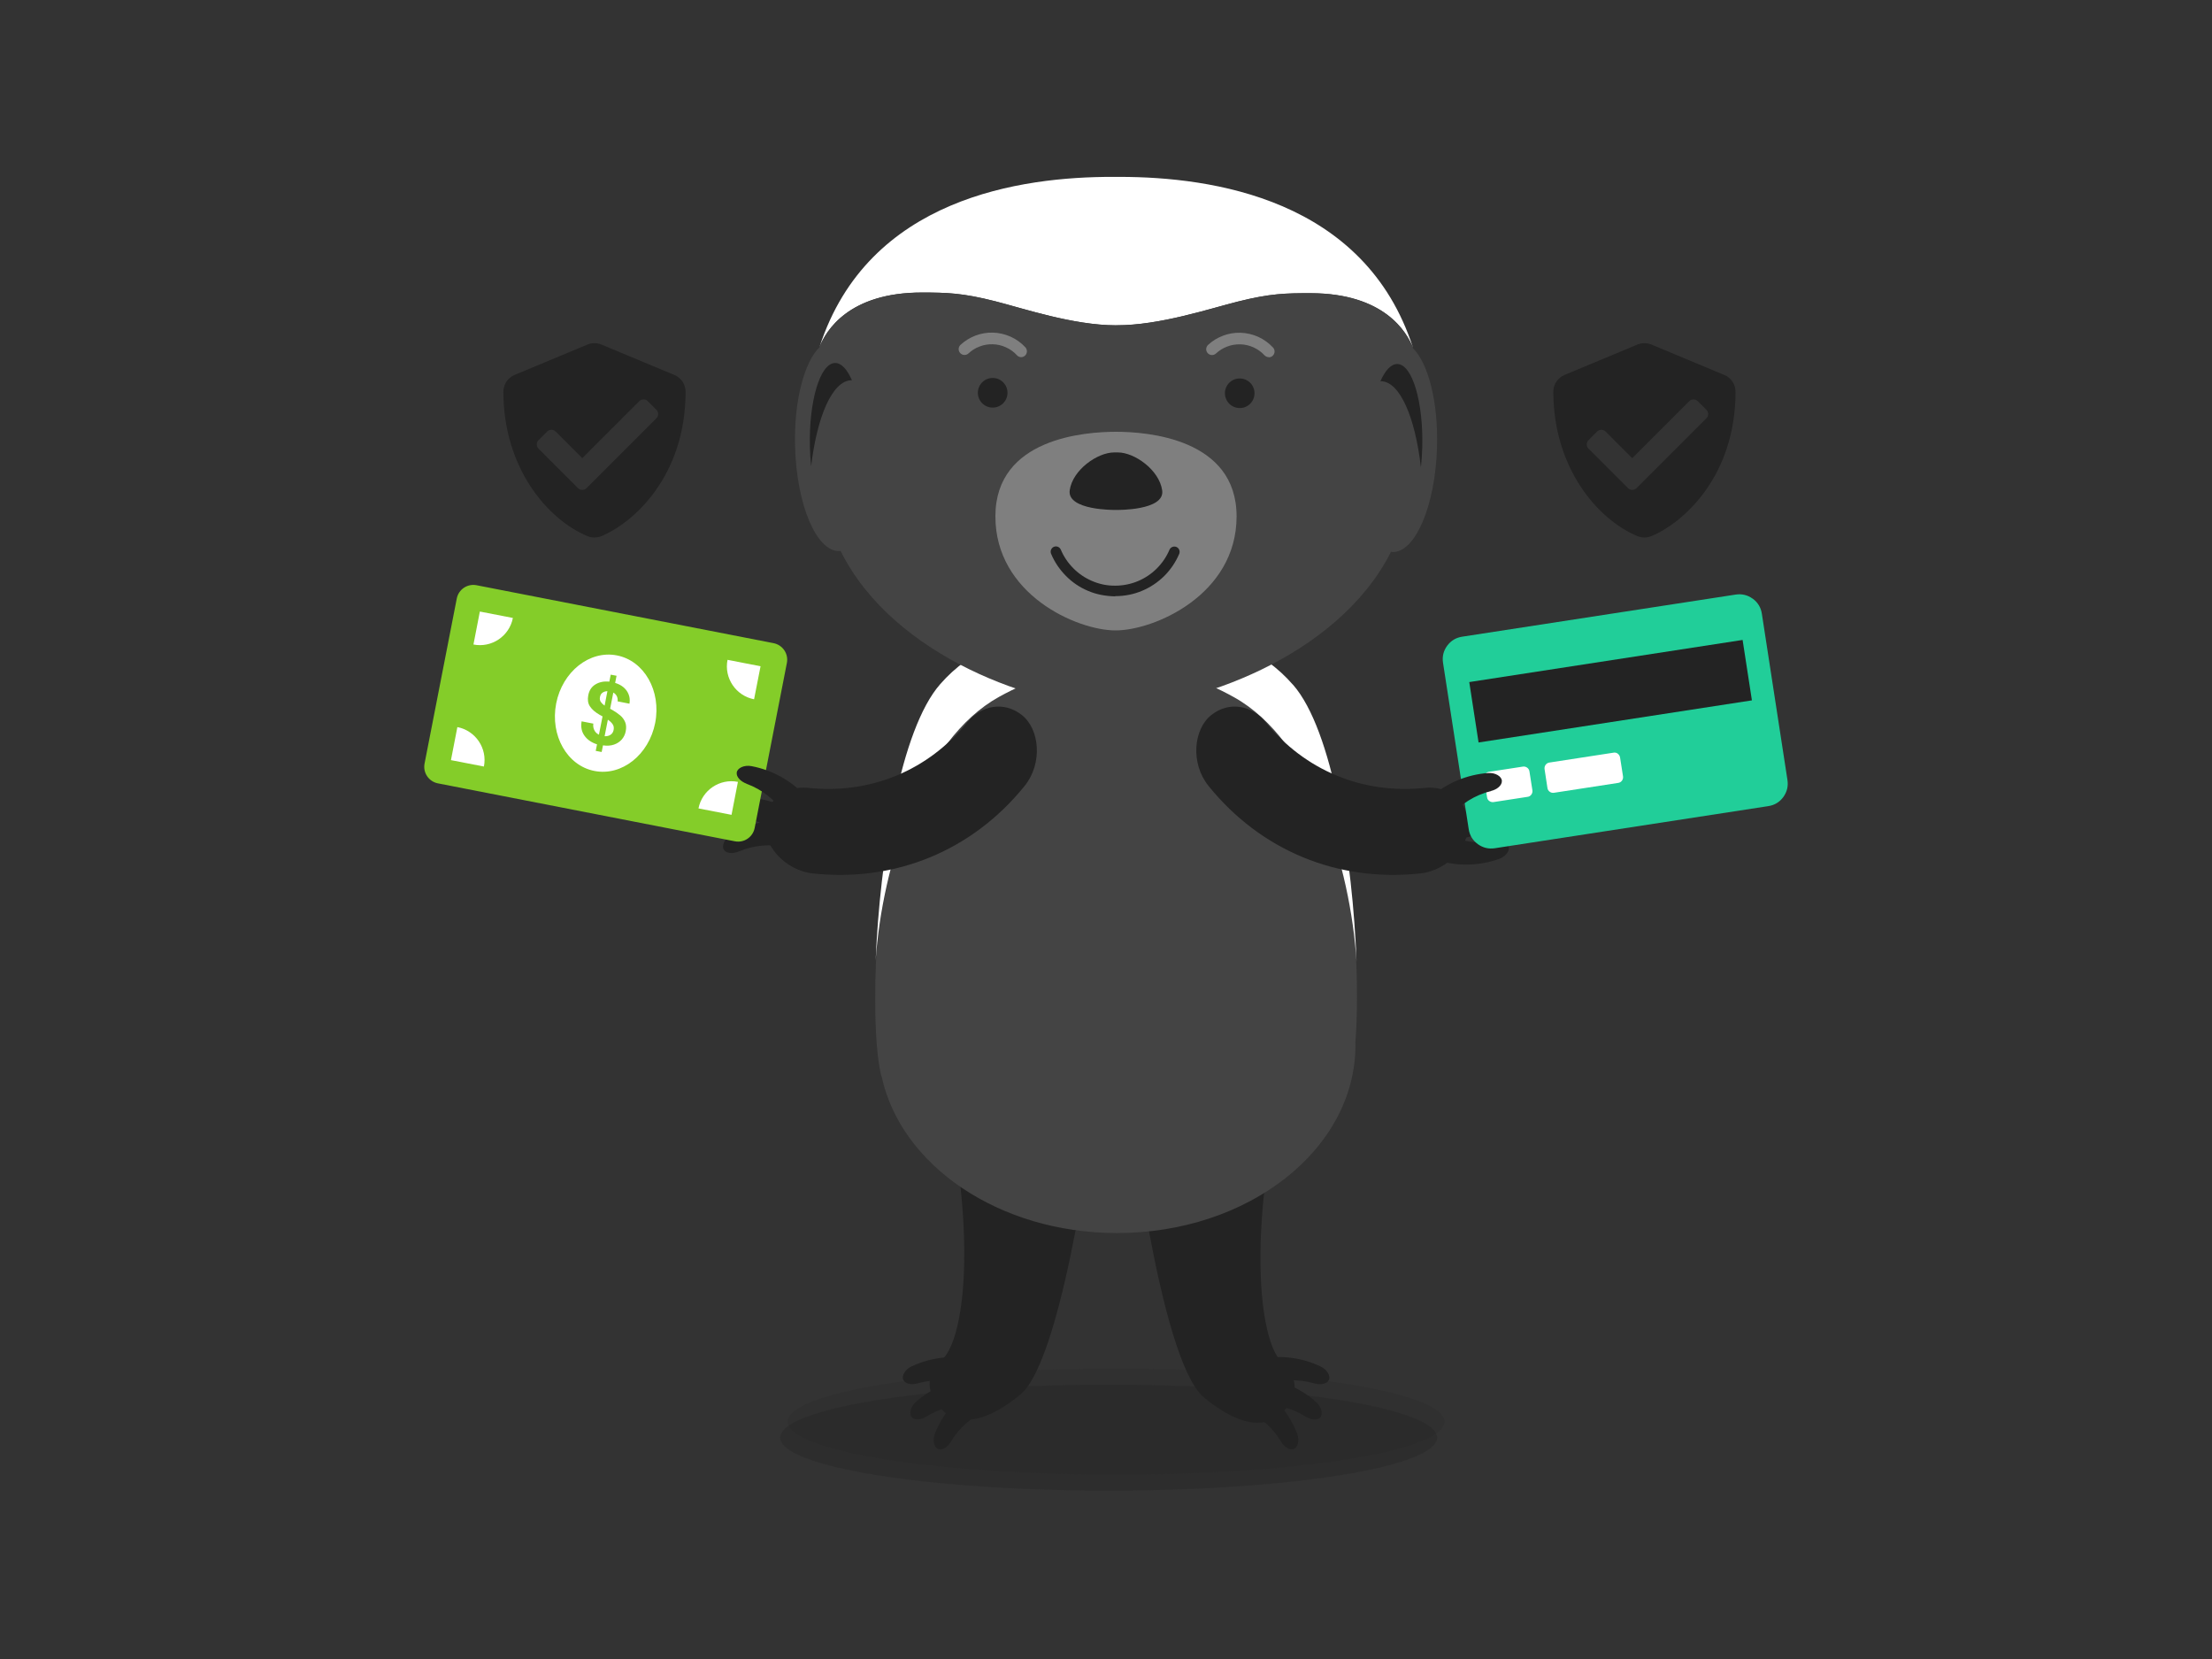 <?xml version="1.0" encoding="UTF-8"?>
<svg id="Layer_1" data-name="Layer 1" xmlns="http://www.w3.org/2000/svg" viewBox="0 0 300 225">
  <rect x="0" y="0" width="300" height="225" fill="#333333" stroke="none"/>
  <defs>
    <style>
      .cls-1 {
        fill: #84cd29;
      }

      .cls-2 {
        fill: #fff;
      }

      .cls-3, .cls-4, .cls-5 {
        isolation: isolate;
      }

      .cls-4 {
        opacity: .35;
      }

      .cls-6 {
        fill: #232323;
      }

      .cls-7 {
        fill: #21ce99;
      }

      .cls-8 {
        fill: #444;
      }

      .cls-9 {
        fill: none;
      }

      .cls-5 {
        opacity: .2;
      }

      .cls-10 {
        fill: #7f7f7f;
      }
    </style>
  </defs>
  <g class="cls-4">
    <ellipse class="cls-6" cx="150.36" cy="194.98" rx="44.55" ry="7.19"/>
  </g>
  <g class="cls-5">
    <ellipse class="cls-6" cx="151.37" cy="192.81" rx="44.54" ry="7.19"/>
  </g>
  <g>
    <g>
      <path class="cls-6" d="m152.8,146.96c.16,1.28,4.33,37.48,10.49,42.57,6.16,5.08,9.4,3.38,10.65,2.04,1.31-1.41,2.98-3.94-.09-6.81-2.46-2.31-4.18-12.51-1.69-28.42l-19.37-9.38Z"/>
      <g>
        <path class="cls-6" d="m178.29,187.63c.77.22,1.62.09,1.92-.43.29-.52-.17-1.43-1.1-1.87-2.51-1.2-5.4-1.59-8.23-1.05-1.06.21-1.48,1.31-1,2.29.48.99,1.37,1.5,2.05,1.25,1.96-.72,4.19-.83,6.36-.19Z"/>
        <path class="cls-6" d="m177.08,192.13c.68.43,1.54.54,1.96.12.42-.42.23-1.42-.54-2.1-2.08-1.85-4.74-3.03-7.61-3.29-1.07-.09-1.79.85-1.6,1.92.19,1.08.9,1.82,1.62,1.77,2.08-.15,4.25.36,6.16,1.58Z"/>
        <path class="cls-6" d="m173.75,195.53c.41.69,1.12,1.18,1.69,1,.57-.18.85-1.15.48-2.11-1.01-2.6-2.84-4.85-5.28-6.4-.91-.57-1.98-.06-2.3.98-.32,1.05-.03,2.03.64,2.32,1.92.82,3.62,2.27,4.77,4.21Z"/>
      </g>
    </g>
    <g>
      <path class="cls-6" d="m149.02,146.62c-.16,1.28-4.47,37.47-10.65,42.53-6.18,5.06-9.41,3.35-10.66,2-1.31-1.42-2.96-3.96.11-6.81,2.47-2.3,4.23-12.49,1.79-28.42l19.4-9.3Z"/>
      <g>
        <path class="cls-6" d="m124.44,187.62c-.77.22-1.62.09-1.91-.44-.29-.52.17-1.43,1.1-1.86,2.52-1.19,5.4-1.57,8.23-1.02,1.05.21,1.48,1.31,1,2.29-.49.98-1.37,1.5-2.06,1.25-1.96-.73-4.19-.84-6.36-.22Z"/>
        <path class="cls-6" d="m125.64,192.12c-.68.43-1.54.54-1.96.11-.42-.42-.23-1.42.54-2.1,2.09-1.84,4.75-3.01,7.62-3.26,1.07-.09,1.79.85,1.59,1.93-.2,1.08-.9,1.82-1.63,1.77-2.08-.16-4.25.35-6.17,1.56Z"/>
        <path class="cls-6" d="m128.96,195.54c-.41.69-1.12,1.18-1.69.99-.57-.18-.85-1.16-.47-2.11,1.02-2.59,2.86-4.84,5.3-6.38.91-.57,1.98-.06,2.29.99.32,1.05.03,2.03-.65,2.31-1.92.81-3.63,2.25-4.79,4.2Z"/>
      </g>
    </g>
  </g>
  <path class="cls-8" d="m183.82,127.79c-1.33-12.49-6.52-27.72-16.38-33.23-4.23-2.36-9.15-4.06-15.94-5.21-1.61.27-3.11.57-4.53.9-.25.06-.48.12-.73.18-.42.1-.84.21-1.24.32-.26.07-.51.14-.76.21-.41.12-.81.24-1.2.36-.2.06-.41.13-.62.19-.57.19-1.12.38-1.65.58-.16.06-.31.12-.46.18-.4.16-.8.32-1.19.48-.18.08-.36.16-.54.24-.37.16-.74.33-1.1.51-.15.07-.31.15-.46.22-.5.25-.99.5-1.47.77-10.58,5.85-15.84,22.88-16.74,35.76-.08,1.87-.12,3.67-.11,5.36,0,4.36.27,7.98.79,10.17.02.1.07.2.1.3,2.63,11.98,15.87,21.12,31.83,21.15,17.88.03,32.38-11.35,32.41-25.44,0-.13,0-.26-.01-.39.29-3.64.29-8.43,0-13.62Z"/>
  <path class="cls-2" d="m175.35,92.86c-4.09-4.67-9.4-6.96-19.86-7.42-.16,0-.33-.01-.5-.02-.52-.02-1.06-.04-1.61-.05-.55-.01-1.1-.02-1.68-.02-.06,0-.12,0-.19,0h-.12s-.07,0-.11,0c-.6,0-1.2,0-1.77.02-.66.01-1.29.03-1.91.05-.06,0-.12,0-.18,0-10.47.42-15.79,2.69-19.89,7.35-5.43,6.15-8.2,23.78-8.77,37.5.9-12.88,6.16-29.91,16.74-35.76,4.23-2.34,9.16-4.03,15.95-5.15,6.78,1.15,11.7,2.85,15.93,5.21,10.56,5.89,15.76,22.94,16.6,35.82-.52-13.72-3.22-31.36-8.62-37.53Z"/>
  <path class="cls-6" d="m131.26,97.89c1.8-2.19,4.88-2.85,7.32-.92,2.43,1.91,2.87,6.56.37,9.64-7.08,8.75-17.48,13.05-28.68,11.85-3.94-.42-6.91-4.02-6.54-7.09.37-3.09,3.01-4.8,5.83-4.52,8.47.91,16.34-2.34,21.69-8.97Z"/>
  <path class="cls-6" d="m99.51,110.69c-.82-.06-1.58-.48-1.67-1.08-.09-.6.67-1.3,1.71-1.39,2.82-.26,5.7.39,8.21,1.9.93.57.95,1.77.15,2.53-.81.77-1.83.95-2.4.47-1.61-1.38-3.7-2.27-5.99-2.43Z"/>
  <path class="cls-6" d="m100.18,115.48c-.75.32-1.63.29-1.98-.2-.36-.49,0-1.46.88-2.02,2.39-1.52,5.25-2.25,8.18-2.04,1.09.08,1.65,1.14,1.28,2.19-.37,1.05-1.2,1.68-1.92,1.51-2.06-.49-4.33-.33-6.44.57Z"/>
  <path class="cls-6" d="m171.61,97.89c-1.8-2.19-4.88-2.85-7.32-.92-2.43,1.91-2.87,6.56-.37,9.64,7.08,8.75,17.48,13.05,28.68,11.85,3.94-.42,6.91-4.02,6.54-7.09-.37-3.09-3.01-4.8-5.83-4.52-8.47.91-16.34-2.34-21.7-8.97Z"/>
  <path class="cls-6" d="m202.71,114.09c.81-.14,1.65.09,1.89.65.23.56-.33,1.42-1.32,1.76-2.67.94-5.62,1.02-8.43.15-1.04-.32-1.35-1.48-.76-2.42.6-.94,1.55-1.37,2.21-1.04,1.89.94,4.14,1.3,6.4.9Z"/>
  <path class="cls-6" d="m201.99,109.41c.74-.36,1.61-.38,1.99.1.38.47.08,1.45-.77,2.06-2.31,1.64-5.13,2.53-8.05,2.48-1.09-.02-1.71-1.05-1.4-2.12.31-1.07,1.11-1.74,1.84-1.61,2.08.38,4.34.1,6.4-.91Z"/>
  <path class="cls-2" d="m151.31,44.12c-5.78-.01-12.52-2.29-16.33-3.26-4.48-1.14-6.6-1.18-9.9-1.19-10-.02-13.07,5.22-13.92,7.35,6.59-20.25,27.45-23.05,39.77-23.03h1.02c12.32.02,33.16,2.91,39.69,23.18-.84-2.14-3.9-7.39-13.89-7.41-3.3,0-5.43.02-9.91,1.15-3.82.96-10.57,3.21-16.35,3.2h-.17Z"/>
  <path class="cls-8" d="m191.6,47.2l.03-.02c-.83-2.14-3.9-7.39-13.89-7.41-3.3,0-5.43.02-9.91,1.15-3.82.96-10.57,3.21-16.35,3.2h-.17c-5.78-.01-12.52-2.29-16.33-3.26-4.48-1.14-6.6-1.18-9.9-1.18-10-.02-13.07,5.22-13.92,7.35l.03.02c-2.12,2.02-3.53,7.34-3.36,13.56.22,7.88,2.91,14.21,6,14.13.06,0,.11-.02.17-.03,7.16,14.47,26.85,21.21,37.19,21.23,10.34.02,30.19-6.65,37.46-21.1.06,0,.13.03.19.03,3.09.09,5.8-6.22,6.05-14.11.2-6.22-1.19-11.54-3.3-13.57Z"/>
  <path class="cls-10" d="m151.28,85.5c-5.22-.01-16.31-4.87-16.28-15.5.02-10.62,12.25-11.44,16.37-11.44,4.12,0,16.36.87,16.34,11.5-.02,10.63-11.2,15.45-16.43,15.44Z"/>
  <path class="cls-6" d="m151.61,61.36c2.27,0,5.62,2.38,6.01,5.15.39,2.76-6.18,2.65-6.18,2.65h-.19s-6.57.09-6.17-2.68c.4-2.76,3.76-5.12,6.03-5.12h.49Z"/>
  <g>
    <circle class="cls-6" cx="134.63" cy="53.27" r="2.01"/>
    <path class="cls-6" d="m170.14,53.34c0,1.11-.9,2.01-2.01,2-1.1,0-2-.9-2-2.01,0-1.11.9-2.01,2.01-2,1.11,0,2.01.9,2,2.01Z"/>
  </g>
  <path class="cls-6" d="m187.33,51.7c2.55.1,4.6,4.9,5.38,11.69.09-.85.15-1.74.18-2.66.17-6.2-1.34-11.28-3.35-11.36-.86-.03-1.67.85-2.33,2.35.04,0,.08-.01.12-.01Z"/>
  <path class="cls-6" d="m115.44,51.57c-2.55.09-4.63,4.89-5.43,11.67-.09-.85-.15-1.74-.17-2.66-.14-6.2,1.38-11.28,3.39-11.35.86-.03,1.67.86,2.32,2.36-.04,0-.08-.02-.12-.02Z"/>
  <path class="cls-10" d="m138.5,48.44c-.21,0-.43-.09-.58-.26-.42-.46-.92-.82-1.5-1.08-.57-.26-1.18-.4-1.8-.41-.61-.01-1.19.08-1.75.3-.57.21-1.08.53-1.52.94-.32.3-.82.28-1.12-.04-.3-.32-.28-.82.04-1.12.59-.55,1.28-.97,2.03-1.26.75-.28,1.54-.42,2.35-.4.83.02,1.64.21,2.41.55.77.35,1.45.84,2.01,1.45.29.32.27.82-.05,1.12-.15.14-.34.21-.53.21Z"/>
  <path class="cls-10" d="m172.08,48.44c-.21,0-.42-.09-.58-.25-.42-.46-.93-.82-1.5-1.08-.57-.26-1.18-.4-1.8-.41-.61-.01-1.2.08-1.76.3-.56.21-1.08.53-1.52.94-.32.3-.82.28-1.12-.04-.3-.32-.28-.82.04-1.12.59-.55,1.28-.97,2.03-1.25.75-.29,1.54-.42,2.36-.4.83.02,1.64.21,2.41.55.77.35,1.44.84,2.01,1.45.3.32.28.82-.04,1.12-.15.14-.34.21-.54.21Z"/>
  <path class="cls-6" d="m151.23,80.88c-1.3-.03-2.51-.25-3.68-.75-1.13-.48-2.14-1.16-2.99-2.03-.86-.87-1.54-1.88-2.01-3-.15-.36.02-.78.38-.94.36-.15.78.02.94.38.4.95.97,1.8,1.71,2.54.72.73,1.58,1.31,2.54,1.72.99.42,1.99.64,3.12.63,1.08,0,2.12-.21,3.1-.62.95-.4,1.81-.97,2.55-1.71.73-.73,1.31-1.58,1.72-2.54.15-.36.58-.53.94-.38.36.15.53.57.38.94-.48,1.12-1.16,2.13-2.02,2.99-.87.86-1.88,1.54-3,2.01-1.15.49-2.38.73-3.65.73Z"/>
  <path class="cls-6" d="m91.45,50.85l-9.88-4.12c-.61-.25-1.29-.25-1.9,0l-9.88,4.12c-.92.38-1.52,1.28-1.52,2.28,0,10.22,5.89,17.28,11.4,19.58.61.25,1.29.25,1.9,0,4.41-1.84,11.41-8.18,11.41-19.58,0-1-.6-1.9-1.52-2.28Zm-2.43,5.88l-9.47,9.47c-.32.32-.84.32-1.16,0l-5.35-5.35c-.32-.32-.32-.84,0-1.16l1.16-1.16c.32-.32.84-.32,1.16,0l3.61,3.61,7.73-7.73c.32-.32.84-.32,1.16,0l1.16,1.16c.32.32.32.84,0,1.16h0Z"/>
  <path class="cls-6" d="m233.85,50.85l-9.88-4.12c-.61-.25-1.29-.25-1.9,0l-9.88,4.12c-.92.38-1.52,1.28-1.52,2.28,0,10.22,5.9,17.28,11.4,19.58.61.25,1.29.25,1.9,0,4.41-1.84,11.41-8.18,11.41-19.58,0-1-.6-1.9-1.52-2.28Zm-2.43,5.88l-9.47,9.47c-.32.32-.84.32-1.16,0l-5.35-5.35c-.32-.32-.32-.84,0-1.16l1.16-1.16c.32-.32.84-.32,1.16,0l3.61,3.61,7.73-7.73c.32-.32.84-.32,1.16,0l1.16,1.16c.33.32.33.84,0,1.16h0Z"/>
  <g>
    <path class="cls-7" d="m237.72,81.2c.69.51,1.1,1.19,1.23,2.04l3.47,22.54c.13.86-.06,1.62-.56,2.32-.51.69-1.19,1.1-2.04,1.23l-37.08,5.71c-.85.13-1.63-.06-2.32-.56-.69-.51-1.1-1.18-1.23-2.04l-3.48-22.54c-.13-.85.05-1.62.56-2.32.51-.69,1.19-1.1,2.04-1.23l37.08-5.71c.86-.13,1.63.06,2.32.56Z"/>
    <rect class="cls-6" x="199.68" y="89.6" width="37.51" height="8.29" transform="translate(-11.73 34.36) rotate(-8.76)"/>
    <g>
      <path class="cls-2" d="m207.12,104.11c-.18-.12-.37-.17-.58-.14l-4.61.71c-.21.03-.38.14-.51.31-.12.17-.17.37-.14.58l.4,2.56c.03.22.14.39.31.51.18.12.37.17.58.14l4.61-.71c.22-.03.38-.13.51-.31.12-.17.17-.36.14-.58l-.4-2.56c-.03-.21-.14-.38-.31-.51Z"/>
      <path class="cls-2" d="m219.42,102.22c-.18-.13-.37-.18-.58-.14l-8.71,1.34c-.21.03-.38.14-.51.31-.12.17-.17.37-.14.58l.39,2.56c.03.22.14.39.31.51.17.13.37.17.58.14l8.71-1.34c.21-.03.38-.13.51-.31.12-.17.17-.36.14-.58l-.4-2.56c-.04-.21-.14-.38-.31-.51Z"/>
    </g>
  </g>
  <path class="cls-6" d="m202.23,107.27c.79-.19,1.48-.74,1.46-1.35,0-.6-.87-1.17-1.91-1.08-2.82.22-5.55,1.34-7.77,3.27-.82.71-.64,1.9.28,2.52.93.62,1.97.62,2.44.06,1.36-1.63,3.27-2.86,5.5-3.41Z"/>
  <g>
    <path class="cls-1" d="m104.92,87.23l-40.29-7.86c-1.24-.24-2.44.57-2.68,1.8l-4.37,22.39c-.24,1.24.57,2.43,1.8,2.68l40.29,7.86c1.24.24,2.43-.56,2.68-1.8l4.37-22.39c.24-1.24-.56-2.43-1.8-2.68Z"/>
    <path class="cls-2" d="m61.16,103.09l.87-4.48c2.47.48,4.09,2.88,3.6,5.35l-4.48-.87Z"/>
    <path class="cls-2" d="m64.21,87.42l.87-4.48,4.48.87c-.48,2.47-2.88,4.09-5.35,3.6Z"/>
    <path class="cls-2" d="m99.21,110.51l-4.48-.87c.48-2.47,2.88-4.09,5.35-3.6l-.87,4.48Z"/>
    <path class="cls-2" d="m102.27,94.84c-2.47-.48-4.09-2.88-3.6-5.35l4.48.87-.88,4.48Z"/>
    <path class="cls-2" d="m80.62,104.56c-3.71-.72-6.03-4.82-5.19-9.15.85-4.33,4.54-7.25,8.24-6.52,3.71.72,6.03,4.82,5.19,9.15-.85,4.33-4.54,7.25-8.24,6.52Z"/>
    <rect class="cls-9" x="76.59" y="80.31" width="10.41" height="33.36" transform="translate(-29.13 158.57) rotate(-78.89)"/>
    <g class="cls-3">
      <path class="cls-1" d="m80.79,101.86l.18-.91c-.74-.24-1.31-.62-1.7-1.17-.39-.54-.52-1.19-.39-1.95l1.59.31c-.05.32,0,.61.13.88.13.27.34.48.63.62l.49-2.48c-.07-.04-.13-.08-.2-.11-.07-.04-.14-.08-.22-.12-.59-.34-1.02-.72-1.29-1.13-.27-.41-.34-.9-.23-1.48.12-.68.45-1.18.98-1.5.53-.32,1.16-.45,1.88-.37l.19-.95.79.15-.19.97c.69.21,1.22.57,1.57,1.07.35.51.48,1.09.37,1.75l-1.61-.32c.04-.23,0-.45-.09-.67-.1-.22-.26-.39-.49-.52l-.43,2.19c.06.04.12.07.17.1.06.03.12.07.18.1.38.22.72.46,1.02.71.3.25.52.56.67.91.14.35.17.77.07,1.26-.08.41-.26.77-.52,1.08-.27.31-.62.55-1.05.7-.44.16-.94.19-1.51.11l-.18.9-.79-.15Zm.58-7.32c-.05.25-.01.47.11.65.12.18.29.35.52.51l.38-1.96c-.25,0-.47.07-.66.2-.19.13-.3.33-.35.59Zm1.85,4.47c.06-.31.02-.58-.14-.8-.15-.22-.37-.42-.64-.6l-.44,2.24c.32.01.59-.05.81-.2.22-.15.35-.36.41-.64Z"/>
    </g>
  </g>
  <path class="cls-6" d="m101.23,106.28c-.77-.29-1.39-.9-1.31-1.51.08-.6,1-1.06,2.02-.86,2.78.53,5.37,1.95,7.36,4.1.74.81.43,1.96-.56,2.48-.99.52-2.03.4-2.43-.21-1.16-1.77-2.92-3.2-5.08-3.99Z"/>
</svg>
